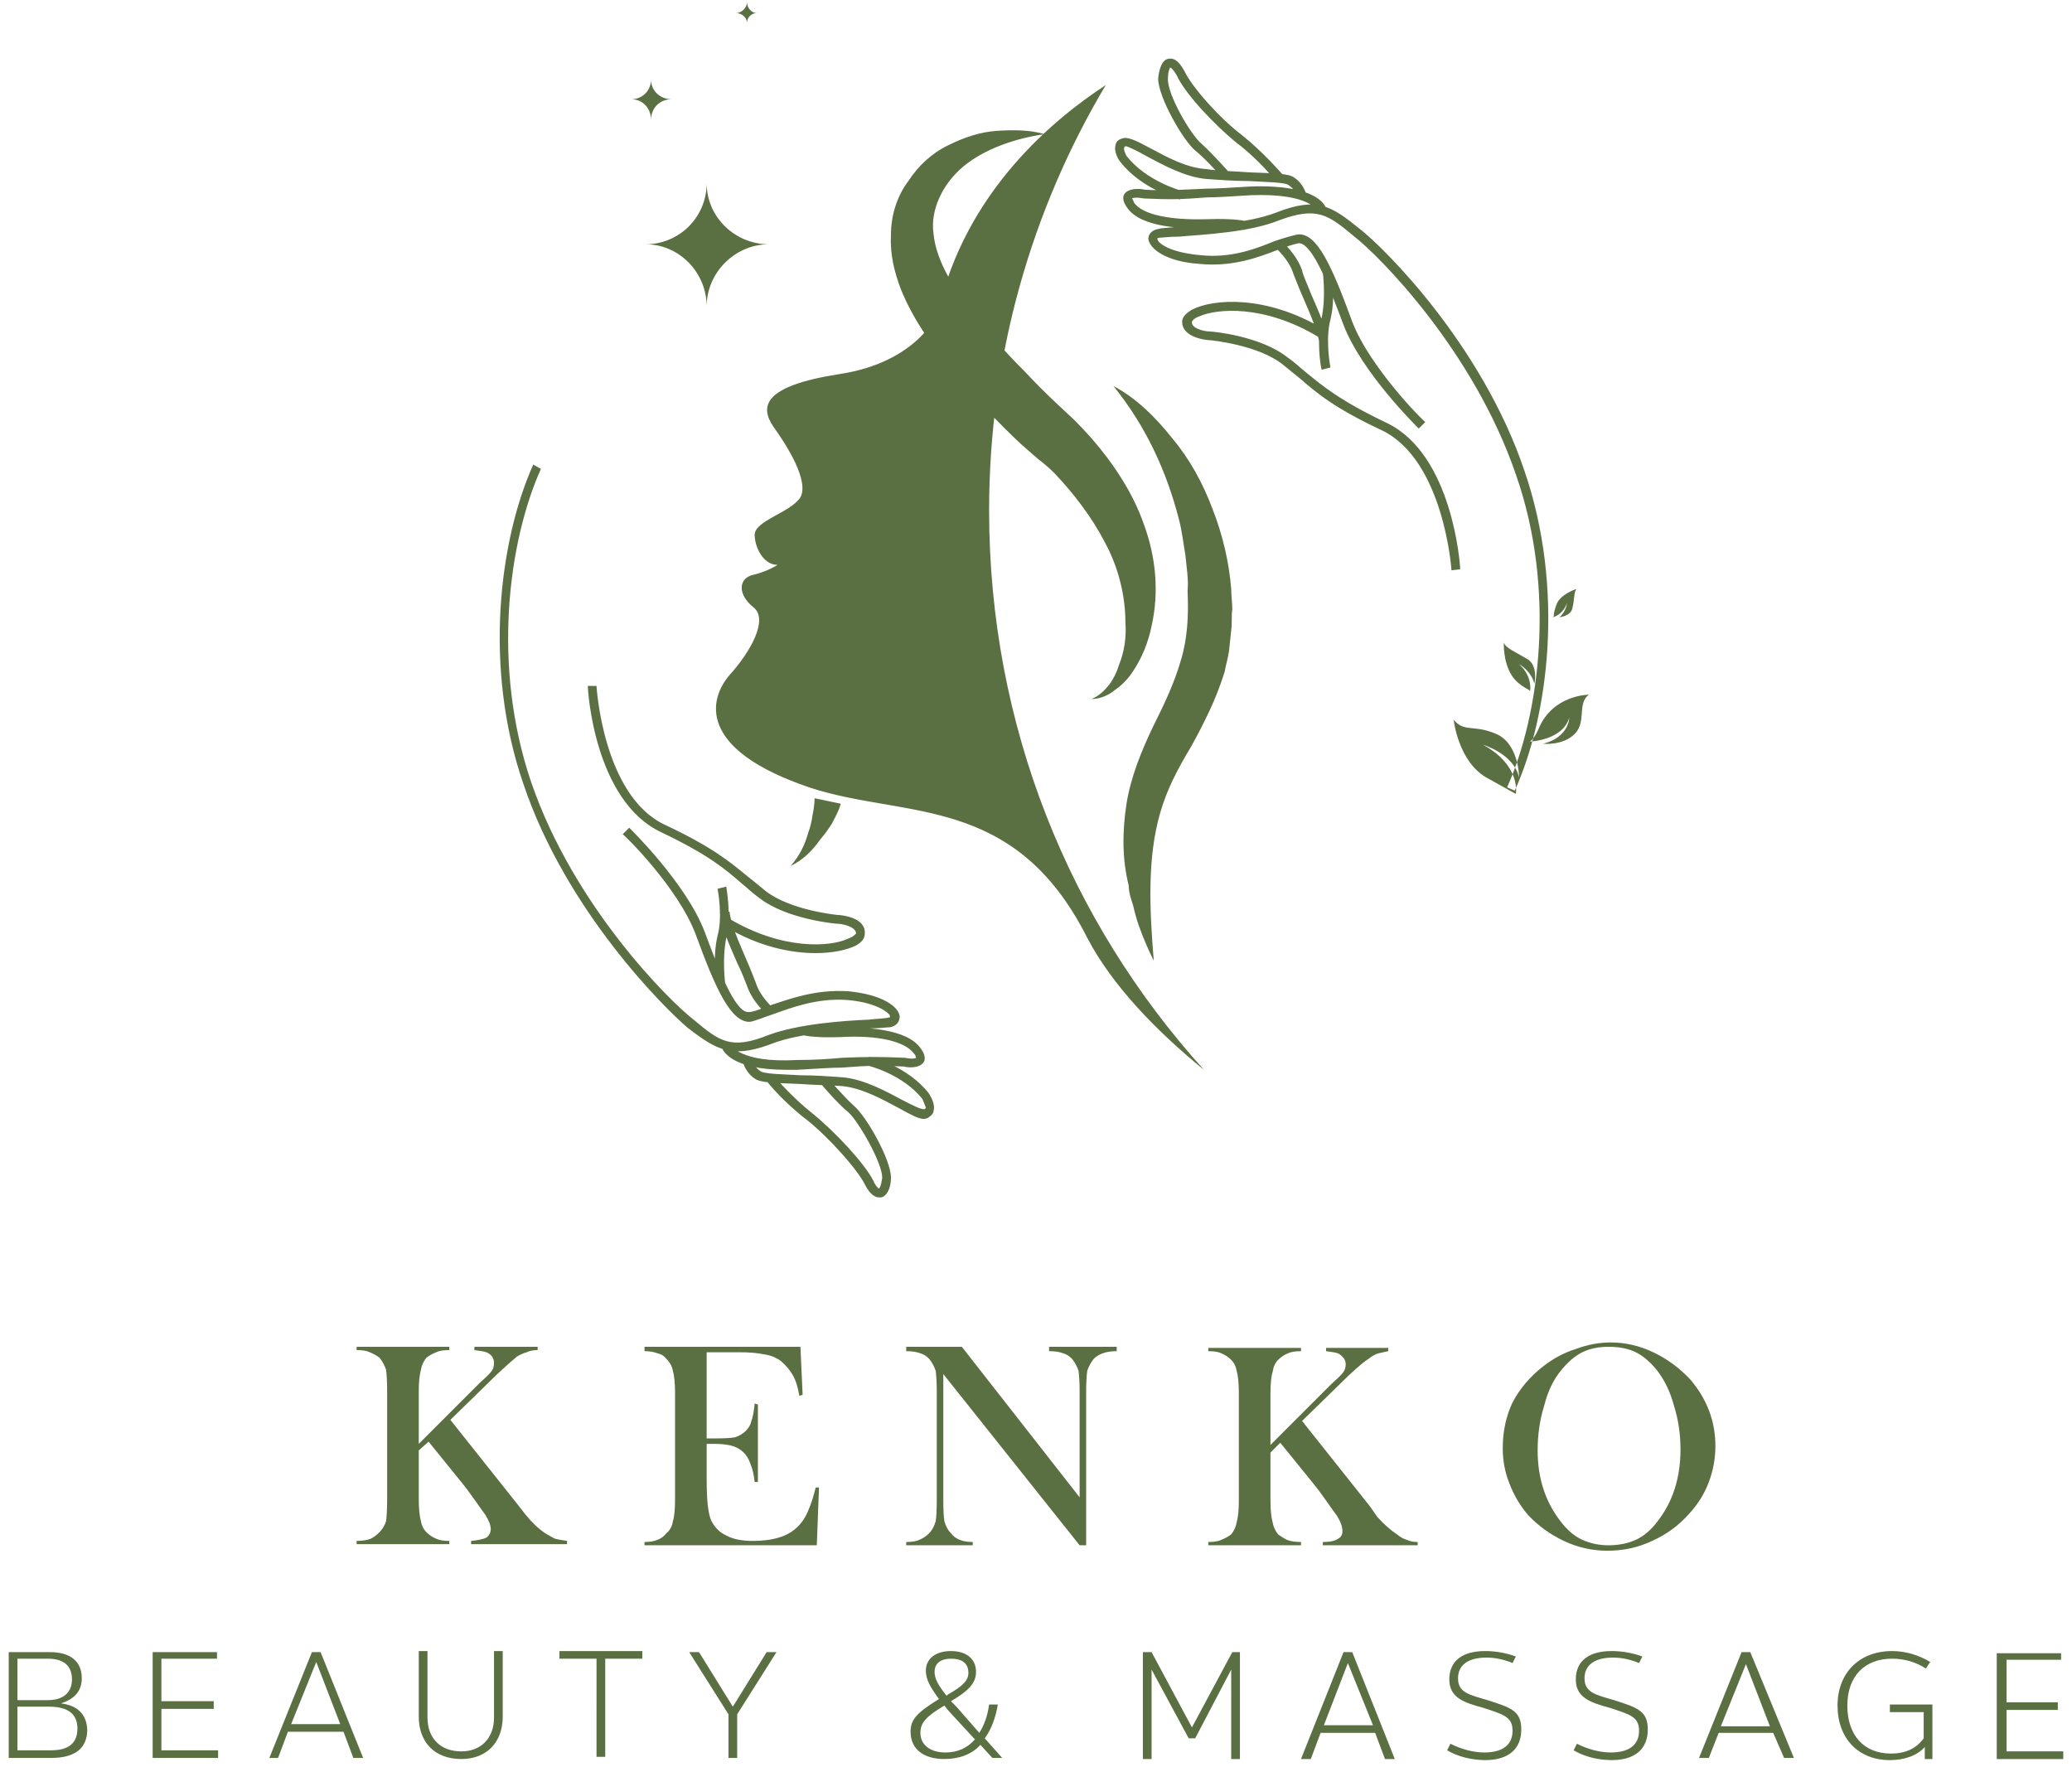 <svg version="1.2" xmlns="http://www.w3.org/2000/svg" viewBox="0 0 190 162" width="190" height="162">
	<title>-e-logo</title>
	<style>
		.s0 { fill: #5b7042 } 
	</style>
	<g id="-e-logo">
		<path id="&lt;Compound Path&gt;" fill-rule="evenodd" class="s0" d="m38.4 132.4l5.6-5.6q0.9-0.8 1.1-1.1 0.2-0.3 0.2-0.7 0-0.7-0.7-1-0.3-0.1-1.1-0.2v-0.3h5.8v0.3q-0.6 0-1 0.2-0.4 0.1-0.9 0.4-0.5 0.4-1.8 1.6l-4.3 4.2 6.2 7.8 0.7 0.9q0.9 1.1 1.8 1.7 0.5 0.3 0.9 0.5 0.4 0.1 1.1 0.2v0.3h-8.8v-0.3q1-0.1 1.4-0.3 0.4-0.3 0.4-0.8 0-0.5-0.5-1.3-0.3-0.4-1-1.4-0.7-1-1.2-1.6l-3-3.7-0.9 0.8v4.4q0 1.4 0.2 2.1 0.1 0.6 0.5 1 0.4 0.4 0.9 0.6 0.4 0.2 1.2 0.2v0.3h-8.5v-0.3q0.8 0 1.3-0.2 0.4-0.2 0.8-0.6 0.4-0.4 0.6-1 0.1-0.7 0.1-2.1v-9.8q0-1.3-0.1-2-0.2-0.6-0.6-1.1-0.4-0.3-0.9-0.5-0.4-0.2-1.2-0.2v-0.3h8.5v0.3q-0.8 0-1.2 0.2-0.5 0.2-0.9 0.5-0.4 0.5-0.5 1.1-0.2 0.7-0.2 2zm35-8.9l0.2 4.4-0.3 0.1q-0.2-1.2-0.6-1.9-0.4-0.7-1.1-1.3-0.7-0.5-1.5-0.6-0.9-0.2-2.3-0.2h-3v7.9h0.8q1.2 0 1.8-0.1 0.6-0.2 1-0.6 0.4-0.4 0.5-0.9 0.2-0.5 0.3-1.6l0.3 0.1v7.1h-0.3q-0.1-1-0.4-1.7-0.2-0.6-0.6-1-0.4-0.4-1-0.6-0.7-0.2-1.7-0.2h-0.7v3q0 1.8 0.1 2.6 0.1 0.9 0.3 1.4 0.5 1 1.4 1.4 0.9 0.5 2.4 0.5 1.6 0 2.7-0.4 1.1-0.4 1.8-1.3 0.4-0.5 0.7-1.3 0.3-0.7 0.6-1.9h0.3l-0.2 5.3h-15.8v-0.3q0.7 0 1.2-0.2 0.5-0.2 0.8-0.6 0.5-0.4 0.6-1.1 0.2-0.6 0.2-2v-9.8q0-1.3-0.2-2-0.1-0.6-0.6-1.1-0.3-0.4-0.8-0.5-0.5-0.2-1.2-0.2v-0.4zm13.1 2.5v11.5q0 1.4 0.1 2 0.2 0.7 0.6 1.1 0.3 0.4 0.8 0.6 0.5 0.2 1.2 0.2v0.3h-6.1v-0.3q0.8 0 1.2-0.2 0.5-0.2 0.9-0.6 0.4-0.4 0.6-1.1 0.1-0.6 0.1-2v-9.8q0-1.3-0.1-2-0.2-0.6-0.6-1.1-0.4-0.4-0.8-0.5-0.5-0.2-1.3-0.2v-0.4h5.1l10.8 13.8v-9.6q0-1.3-0.1-2-0.2-0.6-0.6-1.1-0.4-0.4-0.8-0.5-0.5-0.2-1.3-0.2v-0.4h6.2v0.4q-1.4 0-2.1 0.7-0.4 0.5-0.6 1.1-0.1 0.7-0.1 2v14h-0.6zm30 6.5l5.6-5.6q0.9-0.8 1.1-1.1 0.2-0.3 0.2-0.7 0-0.6-0.7-1-0.3-0.1-1.1-0.2v-0.3h5.7v0.3q-0.5 0.1-0.9 0.2-0.4 0.1-0.9 0.5-0.5 0.3-1.8 1.5l-4.3 4.2 6.2 7.8 0.7 1q0.9 1 1.8 1.6 0.5 0.4 0.9 0.5 0.4 0.2 1 0.2v0.3h-8.7v-0.3q1 0 1.4-0.3 0.4-0.2 0.4-0.7 0-0.6-0.5-1.4-0.3-0.4-1-1.4-0.7-1-1.2-1.6l-3-3.7-0.9 0.9v4.4q0 1.3 0.2 2 0.1 0.6 0.5 1.1 0.4 0.3 0.8 0.5 0.5 0.2 1.3 0.2v0.3h-8.5v-0.3q0.8 0 1.2-0.2 0.5-0.2 0.9-0.5 0.4-0.5 0.5-1.1 0.2-0.7 0.2-2v-9.8q0-1.4-0.2-2.1-0.1-0.6-0.5-1-0.4-0.4-0.9-0.6-0.4-0.2-1.2-0.2v-0.3h8.5v0.3q-0.8 0-1.2 0.2-0.5 0.2-0.9 0.6-0.4 0.4-0.5 1.1-0.2 0.6-0.2 2zm21.3 0.3q0-2.3 0.9-4.2 1-1.9 2.8-3.3 1.4-1.1 3-1.6 1.6-0.6 3.2-0.6 2 0 3.9 0.9 1.9 0.9 3.4 2.5 2.3 2.7 2.3 6.1 0 1.7-0.6 3.3-0.6 1.6-1.8 2.9-1.4 1.6-3.4 2.5-1.9 0.9-4.1 0.9-2.1 0-4-0.9-1.9-0.9-3.3-2.4-1.1-1.3-1.7-2.9-0.6-1.5-0.6-3.2zm3.2 0.2q0 3.8 2.1 6.5 0.9 1.2 2 1.7 1.1 0.5 2.4 0.5 1.4 0 2.5-0.5 1.1-0.5 2-1.7 2.1-2.7 2.1-6.6 0-2.1-0.6-4-0.5-1.9-1.6-3.3-0.9-1.1-1.9-1.6-1-0.5-2.5-0.5-1.4 0-2.4 0.5-1 0.5-1.9 1.6-1.1 1.3-1.6 3.3-0.6 1.9-0.6 4.1z"/>
		<path id="&lt;Compound Path&gt;" fill-rule="evenodd" class="s0" d="m8 158.6c0 1.7-1.1 2.6-3.3 2.6h-3.9v-9.7h3.8c1.8 0 2.9 0.8 2.9 2.4 0 1.2-0.7 1.9-1.9 2.3q2.3 0.3 2.4 2.4zm-6.4-6.5v3.8h2.8c1.4 0 2.2-0.7 2.2-1.9 0-1.2-0.7-1.9-2.2-1.9zm5.5 6.4q0-2-2.6-2h-2.9v4h3.1q2.4 0 2.4-2zm12.9 2v0.7h-6v-9.7h5.9v0.6h-5.1v3.9h4.8v0.7h-4.8v3.8zm11.5-1.7h-5.1l-0.9 2.4h-0.8l3.9-9.7h0.8l3.9 9.7h-0.9zm-0.3-0.7l-2.2-5.7-2.3 5.7zm7.2-0.7v-6h0.8v6.1c0 1.9 1.2 3.1 3.1 3.1 1.8 0 3-1.2 3-3.1v-6.1h0.8v6c0 2.4-1.5 3.9-3.8 3.9-2.4 0-3.9-1.5-3.9-3.9zm16.3-5.3h-3.4v-0.7h7.6v0.7h-3.4v9h-0.8zm12.9 5.1v4h-0.8v-4l-3.6-5.7h0.9l3.1 5 3.1-5h0.9zm24.3 4h-0.9l-1.1-1.2c-0.8 0.9-2 1.3-3.3 1.3-1.9 0-3.1-0.9-3.1-2.5 0-1.1 0.5-1.7 2.6-3-0.8-1.1-1.2-1.8-1.2-2.6 0-1.1 0.9-1.8 2.3-1.8 1.4 0 2.3 0.7 2.3 1.9 0 1-0.6 1.7-2.3 2.7q0 0 0 0l0.5 0.5 2.1 2.4q0.7-1.1 0.9-2.6h0.8c-0.2 1.2-0.6 2.3-1.2 3.1zm-2.5-1.7l-2.4-2.6-0.4-0.5c-1.7 1-2.2 1.6-2.2 2.5 0 1.1 0.9 1.8 2.3 1.8 1.1 0 2-0.4 2.7-1.2zm-2.6-4l0.1-0.1c1.4-0.8 1.9-1.3 1.9-2 0-0.9-0.6-1.3-1.6-1.3-0.9 0-1.5 0.4-1.5 1.2 0 0.6 0.3 1.2 1.1 2.2zm26.9-4v9.8h-0.8v-8.2l-3.3 6.3h-0.6l-3.4-6.3v8.2h-0.8v-9.8h0.8l3.7 6.9 3.7-6.9zm12.4 7.4h-5l-0.9 2.4h-0.9l3.9-9.8h0.8l3.9 9.8h-0.9zm-0.2-0.7l-2.3-5.7-2.2 5.7zm6.8 2.3l0.3-0.6c1 0.5 2.1 0.8 3.1 0.8 1.7 0 2.6-0.7 2.6-2 0-1.3-0.9-1.5-2.7-2.1-1.9-0.5-3.1-1-3.1-2.6 0-1.7 1.2-2.6 3.3-2.6 1 0 2 0.2 2.8 0.5l-0.3 0.6q-1.2-0.5-2.4-0.5c-1.7 0-2.6 0.7-2.6 1.9 0 1.3 1 1.5 2.7 2 2.2 0.7 3.1 1 3.1 2.7 0 1.8-1.2 2.8-3.3 2.8-1.2 0-2.5-0.3-3.5-0.9zm11.6 0l0.3-0.6c1 0.5 2.1 0.8 3.1 0.8 1.7 0 2.6-0.7 2.6-2 0-1.3-0.9-1.5-2.7-2.1-1.9-0.5-3.1-1-3.1-2.6 0-1.7 1.2-2.6 3.3-2.6 1 0 2 0.2 2.8 0.5l-0.3 0.6q-1.2-0.5-2.4-0.5c-1.7 0-2.6 0.7-2.6 1.9 0 1.3 1 1.5 2.7 2 2.2 0.7 3.1 1 3.1 2.7 0 1.8-1.2 2.8-3.3 2.8-1.2 0-2.5-0.3-3.5-0.9zm18.3-1.6h-5l-0.9 2.3h-0.9l3.9-9.7h0.8l4 9.7h-0.9zm-0.3-0.6l-2.2-5.7-2.3 5.7zm14.9-2v5h-0.7v-1.1c-0.7 0.8-1.9 1.2-3.2 1.2-2.9 0-4.8-2-4.8-5 0-3 2-5 5-5 1.3 0 2.5 0.4 3.5 1l-0.4 0.6q-1.4-0.9-3.1-0.9c-2.5 0-4.1 1.6-4.1 4.3 0 2.7 1.5 4.4 4 4.4q2 0 3-1.4v-2.4h-3.1v-0.7zm12 4.3v0.7h-6.1v-9.7h5.9v0.6h-5v3.9h4.7v0.7h-4.7v3.8z"/>
		<path id="&lt;Path&gt;" class="s0" d="m110.4 98.1c-4.3-3.5-8.4-7.7-10.7-12.1-6.7-13.3-16.8-10.9-25.5-13.8-10.3-3.5-9.2-8.1-7.3-10.3 1.9-2.1 3.6-5.1 2.2-6.2-1.5-1.2-1.4-2.7 0-3 1.3-0.3 2.2-0.9 2.2-0.9-1.3 0-2.1-1.6-2.1-2.8 0.1-1.3 3.3-2 4.2-3.4 0.8-1.5-1.2-4.7-2.5-6.5-1.2-1.8-1-3.7 6.1-4.8 7.2-1.1 9-5.6 9-5.6 2.5-11.2 10.8-17.9 15.4-20.9-6.8 11.4-10.7 24.8-10.7 39 0 19.8 7.4 37.7 19.7 51.3zm22.7-45.8c0-0.1-0.7-10-6.3-12.8-4.5-2.1-6.1-3.5-7.6-4.8-0.5-0.4-1-0.8-1.6-1.3-2.3-1.8-6.6-2.2-6.6-2.2-0.3 0-2.6-0.2-2.6-1.7 0-0.3 0.2-0.7 0.9-1.1 1.9-1 6.8-1.4 12.1 1.8l-0.5 0.7c-5-3-9.3-2.6-10.9-1.9-0.6 0.2-0.7 0.5-0.7 0.5-0.1 0.6 1.1 0.9 1.7 0.9 0.2 0 4.6 0.4 7.1 2.4 0.6 0.4 1.1 0.9 1.6 1.3 1.6 1.3 3.1 2.6 7.5 4.7 6 2.9 6.7 13 6.7 13.4zm5.8 20.2l-0.7-0.3c3-6.7 4.5-18.2 0.8-28.7-3.9-11.4-12.6-20.1-14.8-21.8-2.4-2-3.4-2.8-6.9-1.5-2.7 1.1-6.8 1.3-9.2 1.5-0.9 0-1.5 0.1-1.8 0.1q-0.1 0-0.2 0.1c0 0 0.1 0.1 0.1 0.2 0.4 0.5 1.6 1.1 3.9 1.3 2.8 0.3 5.1-0.6 6.8-1.3 0.9-0.3 1.6-0.5 2.1-0.6 1.8-0.2 3.2 3.1 5 8 1.6 4.2 6.6 9.2 6.7 9.2l-0.6 0.6c-0.2-0.2-5.2-5.1-6.9-9.5-1.2-3.2-2.8-7.5-4.1-7.5q0 0 0 0c-0.5 0.1-1.1 0.3-1.9 0.6-1.8 0.7-4.2 1.6-7.2 1.3-3.1-0.2-4.6-1.4-4.7-2.3 0-0.4 0.3-0.8 0.9-0.9 0.3-0.1 0.9-0.1 1.8-0.2 2.4-0.1 6.4-0.3 9-1.3 3.8-1.5 5.1-0.6 7.7 1.5 2.2 1.7 11.2 10.6 15.1 22.2 3.7 10.8 2.2 22.5-0.9 29.3zm-17.7-38.6c-0.1-0.2-0.5-2.8 0-4.8 0.4-1.9 0.1-4.1 0.1-4.1l0.8-0.2c0 0.1 0.4 2.5-0.1 4.5-0.5 1.9 0 4.4 0 4.4zm-7.1-12.8c0 0-0.8-0.3-3.4-0.2-2.1 0.1-6 0-7.3-1.8q-0.6-0.8-0.3-1.3c0.4-0.6 1.5-0.5 1.9-0.4 2.2 0.1 3.2 0 5.6-0.1 1.1 0 2.3-0.1 4.1-0.2 6-0.2 6.8 1.7 6.9 2l-0.8 0.2 0.4-0.1-0.4 0.2c0-0.1-0.7-1.7-6.1-1.5-1.7 0.1-3 0.2-4 0.2-2.5 0.2-3.5 0.2-5.8 0.1-0.5-0.1-1-0.1-1.1 0 0 0 0.1 0.1 0.2 0.4 0.8 1.1 3.3 1.6 6.7 1.5 2.7-0.1 3.6 0.2 3.6 0.2zm6.9 10.5c-0.1-1.1-0.9-2.9-1.5-4.3-0.4-0.9-0.7-1.7-0.9-2.2-0.4-1.3-1.5-2.2-1.5-2.3l0.5-0.6c0 0 1.3 1.1 1.8 2.6 0.1 0.5 0.5 1.3 0.8 2.1 0.7 1.6 1.5 3.4 1.6 4.6zm-12.8-13.3c-0.2-0.1-3.5-0.9-5.5-3.5-0.1-0.1-0.6-0.9-0.4-1.5 0-0.2 0.2-0.5 0.6-0.6 0.5-0.2 1.3 0.2 2.6 0.9 1.5 0.8 3.3 1.8 5.1 1.9 1.3 0.2 2.7 0.2 3.9 0.3 2.4 0.1 3.7 0.1 4.2 0.5 0.9 0.6 1.1 1.6 1.1 1.6l-0.8 0.2c0 0-0.2-0.7-0.8-1.1-0.3-0.3-2.1-0.3-3.7-0.4-1.3 0-2.7-0.1-4-0.2-1.9-0.2-3.9-1.3-5.4-2.1-0.7-0.4-1.7-0.9-1.9-0.9-0.1 0.1-0.1 0.1-0.1 0.1-0.1 0.2 0.1 0.6 0.2 0.8 1.8 2.3 5 3.2 5.1 3.2zm8.8-1.7c0 0-1.6-2-3.6-3.5-2.1-1.7-4.8-4.6-5.5-6.2-0.3-0.5-0.5-0.7-0.6-0.7 0 0-0.2 0.3-0.2 1-0.1 1.4 2.1 5.2 3.1 6 1 0.9 2.5 2.6 2.5 2.6l-0.6 0.6c0-0.1-1.4-1.7-2.5-2.6-1.1-0.9-3.4-4.9-3.4-6.6 0.1-1 0.4-1.7 0.9-1.8 0.4-0.1 0.9 0 1.5 1.1 0.7 1.5 3.3 4.4 5.3 5.9 2 1.6 3.7 3.6 3.8 3.7zm-42.2 70.8c-2.3 0-5.3-0.6-8.4-2.5l0.4-0.7c5 3 9.4 2.6 10.9 1.9 0.6-0.2 0.8-0.5 0.8-0.5 0-0.6-1.2-0.9-1.8-0.9-0.1 0-4.5-0.4-7-2.3-0.7-0.5-1.2-1-1.7-1.4-1.5-1.3-3-2.6-7.4-4.7-6.1-2.9-6.7-13-6.7-13.4h0.8c0 0.1 0.6 10 6.2 12.7 4.5 2.1 6.1 3.5 7.7 4.8 0.5 0.4 1 0.8 1.6 1.3 2.3 1.8 6.6 2.2 6.6 2.2 0.3 0 2.6 0.2 2.5 1.7 0 0.3-0.1 0.7-0.8 1.1-0.8 0.4-2.1 0.7-3.7 0.7zm-7.1 9c-1.7 0-2.9-0.8-4.7-2.2-2.1-1.8-11.1-10.7-15-22.3-3.7-10.7-2.2-22.4 0.9-29.3l0.7 0.4c-3 6.7-4.5 18.1-0.9 28.7 3.9 11.4 12.7 20.1 14.9 21.8 2.4 2 3.4 2.8 6.9 1.4 2.7-1 6.8-1.3 9.2-1.4 0.8-0.1 1.5-0.1 1.8-0.2q0.1 0 0.1 0c0 0 0-0.1 0-0.2-0.4-0.5-1.6-1.2-3.9-1.4-2.8-0.2-5.1 0.7-6.8 1.3-0.9 0.3-1.6 0.6-2.1 0.7-1.8 0.1-3.2-3.1-5-8-1.6-4.3-6.6-9.2-6.7-9.2l0.6-0.6c0.2 0.2 5.2 5.1 6.9 9.5 1.2 3.2 2.8 7.6 4.1 7.4 0.4 0 1.1-0.3 1.9-0.6 1.8-0.6 4.2-1.5 7.2-1.3 3.1 0.3 4.6 1.4 4.7 2.3 0 0.5-0.3 0.9-0.9 1-0.3 0-0.9 0.1-1.8 0.1-2.4 0.2-6.4 0.4-9 1.4-1.3 0.5-2.3 0.7-3.1 0.7zm-2-6.1c0-0.1-0.4-2.4 0.1-4.5 0.5-1.8 0-4.3 0-4.3l0.8-0.2c0 0.1 0.5 2.7 0 4.7-0.4 1.9-0.1 4.2-0.1 4.2zm6.4 7.8c-5.1 0-5.8-1.8-5.9-2l0.8-0.3c0 0 0.8 1.7 6.1 1.4 1.7 0 3-0.1 4.1-0.2 2.4-0.1 3.5-0.1 5.8 0 0.4 0.1 0.9 0.1 1 0 0 0 0-0.2-0.2-0.4-0.8-1.1-3.3-1.7-6.7-1.5-2.7 0.1-3.5-0.2-3.6-0.2l0.2-0.8c0 0 0.8 0.2 3.4 0.1 2.2 0 6 0.1 7.3 1.9q0.6 0.8 0.3 1.3c-0.4 0.6-1.5 0.5-1.8 0.4-2.2-0.1-3.3-0.1-5.7 0.1-1 0-2.3 0.1-4.1 0.2q-0.5 0-1 0zm-1.8-5.1c0 0-1.3-1.1-1.8-2.6-0.2-0.5-0.5-1.3-0.9-2.1-0.7-1.6-1.5-3.4-1.6-4.7h0.9c0.1 1.1 0.9 2.9 1.5 4.3 0.4 0.9 0.7 1.7 0.9 2.2 0.4 1.3 1.5 2.2 1.5 2.3zm14.4 9.6c-0.5 0-1.2-0.4-2.3-1-1.5-0.8-3.3-1.8-5.1-2-1.2-0.1-2.7-0.1-3.9-0.2-2.3-0.1-3.7-0.1-4.2-0.5-0.9-0.6-1.1-1.6-1.1-1.6l0.8-0.2c0 0 0.2 0.7 0.8 1.1 0.3 0.3 2.1 0.3 3.7 0.4 1.3 0 2.7 0.1 4 0.2 1.9 0.2 3.9 1.3 5.4 2.1 0.8 0.4 1.7 0.9 2 0.8 0 0 0 0 0.1-0.1 0-0.1-0.2-0.5-0.3-0.8-1.8-2.3-5-3.1-5.1-3.1l0.2-0.8c0.2 0 3.6 0.9 5.5 3.4 0.1 0.2 0.6 0.9 0.4 1.6 0 0.2-0.2 0.4-0.5 0.6q-0.2 0.1-0.4 0.1zm-4.1 7.2c-0.3 0-0.8-0.2-1.3-1.2-0.7-1.4-3.3-4.3-5.3-5.9-2-1.5-3.7-3.5-3.7-3.6l0.6-0.5c0 0 1.7 2 3.6 3.5 2.1 1.7 4.8 4.6 5.6 6.2 0.2 0.5 0.5 0.7 0.5 0.7 0.1-0.1 0.2-0.3 0.3-1 0-1.4-2.2-5.2-3.1-6-1.1-0.9-2.5-2.6-2.6-2.7l0.6-0.5c0.1 0 1.5 1.7 2.5 2.6 1.1 0.9 3.4 4.9 3.4 6.6 0 1-0.4 1.7-0.9 1.8q-0.1 0-0.2 0zm15.2-97.5c-2.8 0.4-5.6 1.4-7.5 3-1.9 1.6-3 4-2.7 6.1 0.2 2.2 1.5 4.5 3.1 6.6 1.5 2.1 3.4 4.2 5.3 6.1q1.4 1.5 3 3l1.5 1.4q0.8 0.8 1.6 1.7c2 2.3 3.8 5 4.8 7.9 1.1 3 1.4 6.2 0.7 9.3-0.3 1.5-0.9 3-1.8 4.3-0.4 0.6-1 1.2-1.6 1.6-0.6 0.5-1.4 0.8-2.1 0.8 0.7-0.3 1.2-0.8 1.6-1.3q0.6-0.8 0.9-1.8c0.5-1.2 0.7-2.6 0.6-3.9 0-2.6-0.7-5.2-1.9-7.4-1.2-2.3-2.8-4.4-4.6-6.3q-0.7-0.7-1.5-1.3l-1.6-1.4q-1.6-1.5-3.1-3.1c-2.1-2.1-4-4.4-5.7-7-0.8-1.2-1.6-2.6-2.2-4.1-0.6-1.6-1-3.2-0.9-5 0-1.8 0.6-3.6 1.6-4.9 0.9-1.4 2.2-2.6 3.7-3.3 1.4-0.7 2.9-1.2 4.4-1.3 1.5-0.1 3-0.1 4.4 0.3zm-18.7 61.4c-0.2 0.7-0.5 1.2-0.8 1.8q-0.5 0.8-1.1 1.5c-0.7 1-1.6 1.9-2.7 2.4 0.8-0.9 1.3-1.9 1.6-3q0.3-0.8 0.4-1.6c0.1-0.5 0.2-1.1 0.2-1.6zm25-38.3c2.1 1.1 3.9 2.9 5.4 4.8 1.6 1.9 2.8 4.1 3.7 6.5 0.9 2.3 1.5 4.8 1.7 7.3 0 0.6 0.1 1.2 0.1 1.9-0.1 0.6 0 1.2-0.1 1.9l-0.2 1.9c-0.1 0.7-0.3 1.3-0.4 1.9q-0.6 1.9-1.4 3.6-0.8 1.7-1.7 3.3c-1.2 2-2.2 3.9-2.8 6-1.2 4.1-1 8.8-0.6 13.6q-0.8-1.6-1.4-3.3-0.3-0.9-0.5-1.8c-0.2-0.6-0.4-1.2-0.4-1.8-0.6-2.4-0.6-4.9-0.2-7.5 0.4-2.5 1.4-4.9 2.4-7 1.1-2.2 2-4.1 2.6-6.2 0.6-2 0.7-4.1 0.6-6.3 0.1-1.1-0.1-2.2-0.2-3.3-0.2-1.1-0.3-2.2-0.6-3.3-1.1-4.3-3-8.5-6-12.2zm36.9 37.4c0 0 0.5-2.6-3-4.5 0 0 2.8 0.8 3.3 3 0 0 0-3.1-2.1-4-2.1-0.9-2.9-0.1-3.9-1.3 0 0 0.4 3.8 3 5.3 2.7 1.5 2.7 1.5 2.7 1.5zm1.3-9.4c0 0 0.3-1.3-1-2.5 0 0 1.1 0.6 1.4 1.8 0 0 0.4-1.7-0.7-2.3-1-0.6-2-1-2.1-1.5 0 0-0.1 1.7 0.7 3 0.3 0.5 0.8 0.9 1.3 1.2 0.2 0.1 0.4 0.2 0.4 0.3zm2.1-6.8c0 0 0.9-0.2 1.3-1.3 0 0-0.1 0.8-0.7 1.3 0 0 1.1-0.1 1.2-0.9 0.2-0.8 0.1-1.5 0.4-1.7 0 0-1.1 0.3-1.7 1.1-0.2 0.3-0.3 0.7-0.4 1.1 0 0.2 0 0.3-0.1 0.4zm-2.1 11.4c0 0 3-0.1 3.6-2.2 0 0 0 1.8-2.4 2.4 0 0 1.8 0.2 2.9-0.9 1.1-1.1 0.2-2.8 1.3-3.6 0 0-3.3 0-4.6 3.1 0 0-0.3 0.8-0.8 1.2zm-75.5-39.9c0-3.1-2.5-5.7-5.6-5.7 3.1 0 5.6-2.5 5.6-5.6 0 3.1 2.6 5.6 5.7 5.6-3.1 0-5.7 2.6-5.7 5.7zm-5.1-17.1c0-1.1-0.8-1.9-1.8-1.9 1 0 1.8-0.8 1.8-1.8 0 1 0.8 1.8 1.9 1.8-1.1 0-1.9 0.8-1.9 1.9zm8.8-8.9c0-0.5-0.5-0.9-1-0.9 0.5 0 1-0.5 1-1 0 0.5 0.4 1 0.9 1-0.5 0-0.9 0.4-0.9 0.9z"/>
	</g>
</svg>